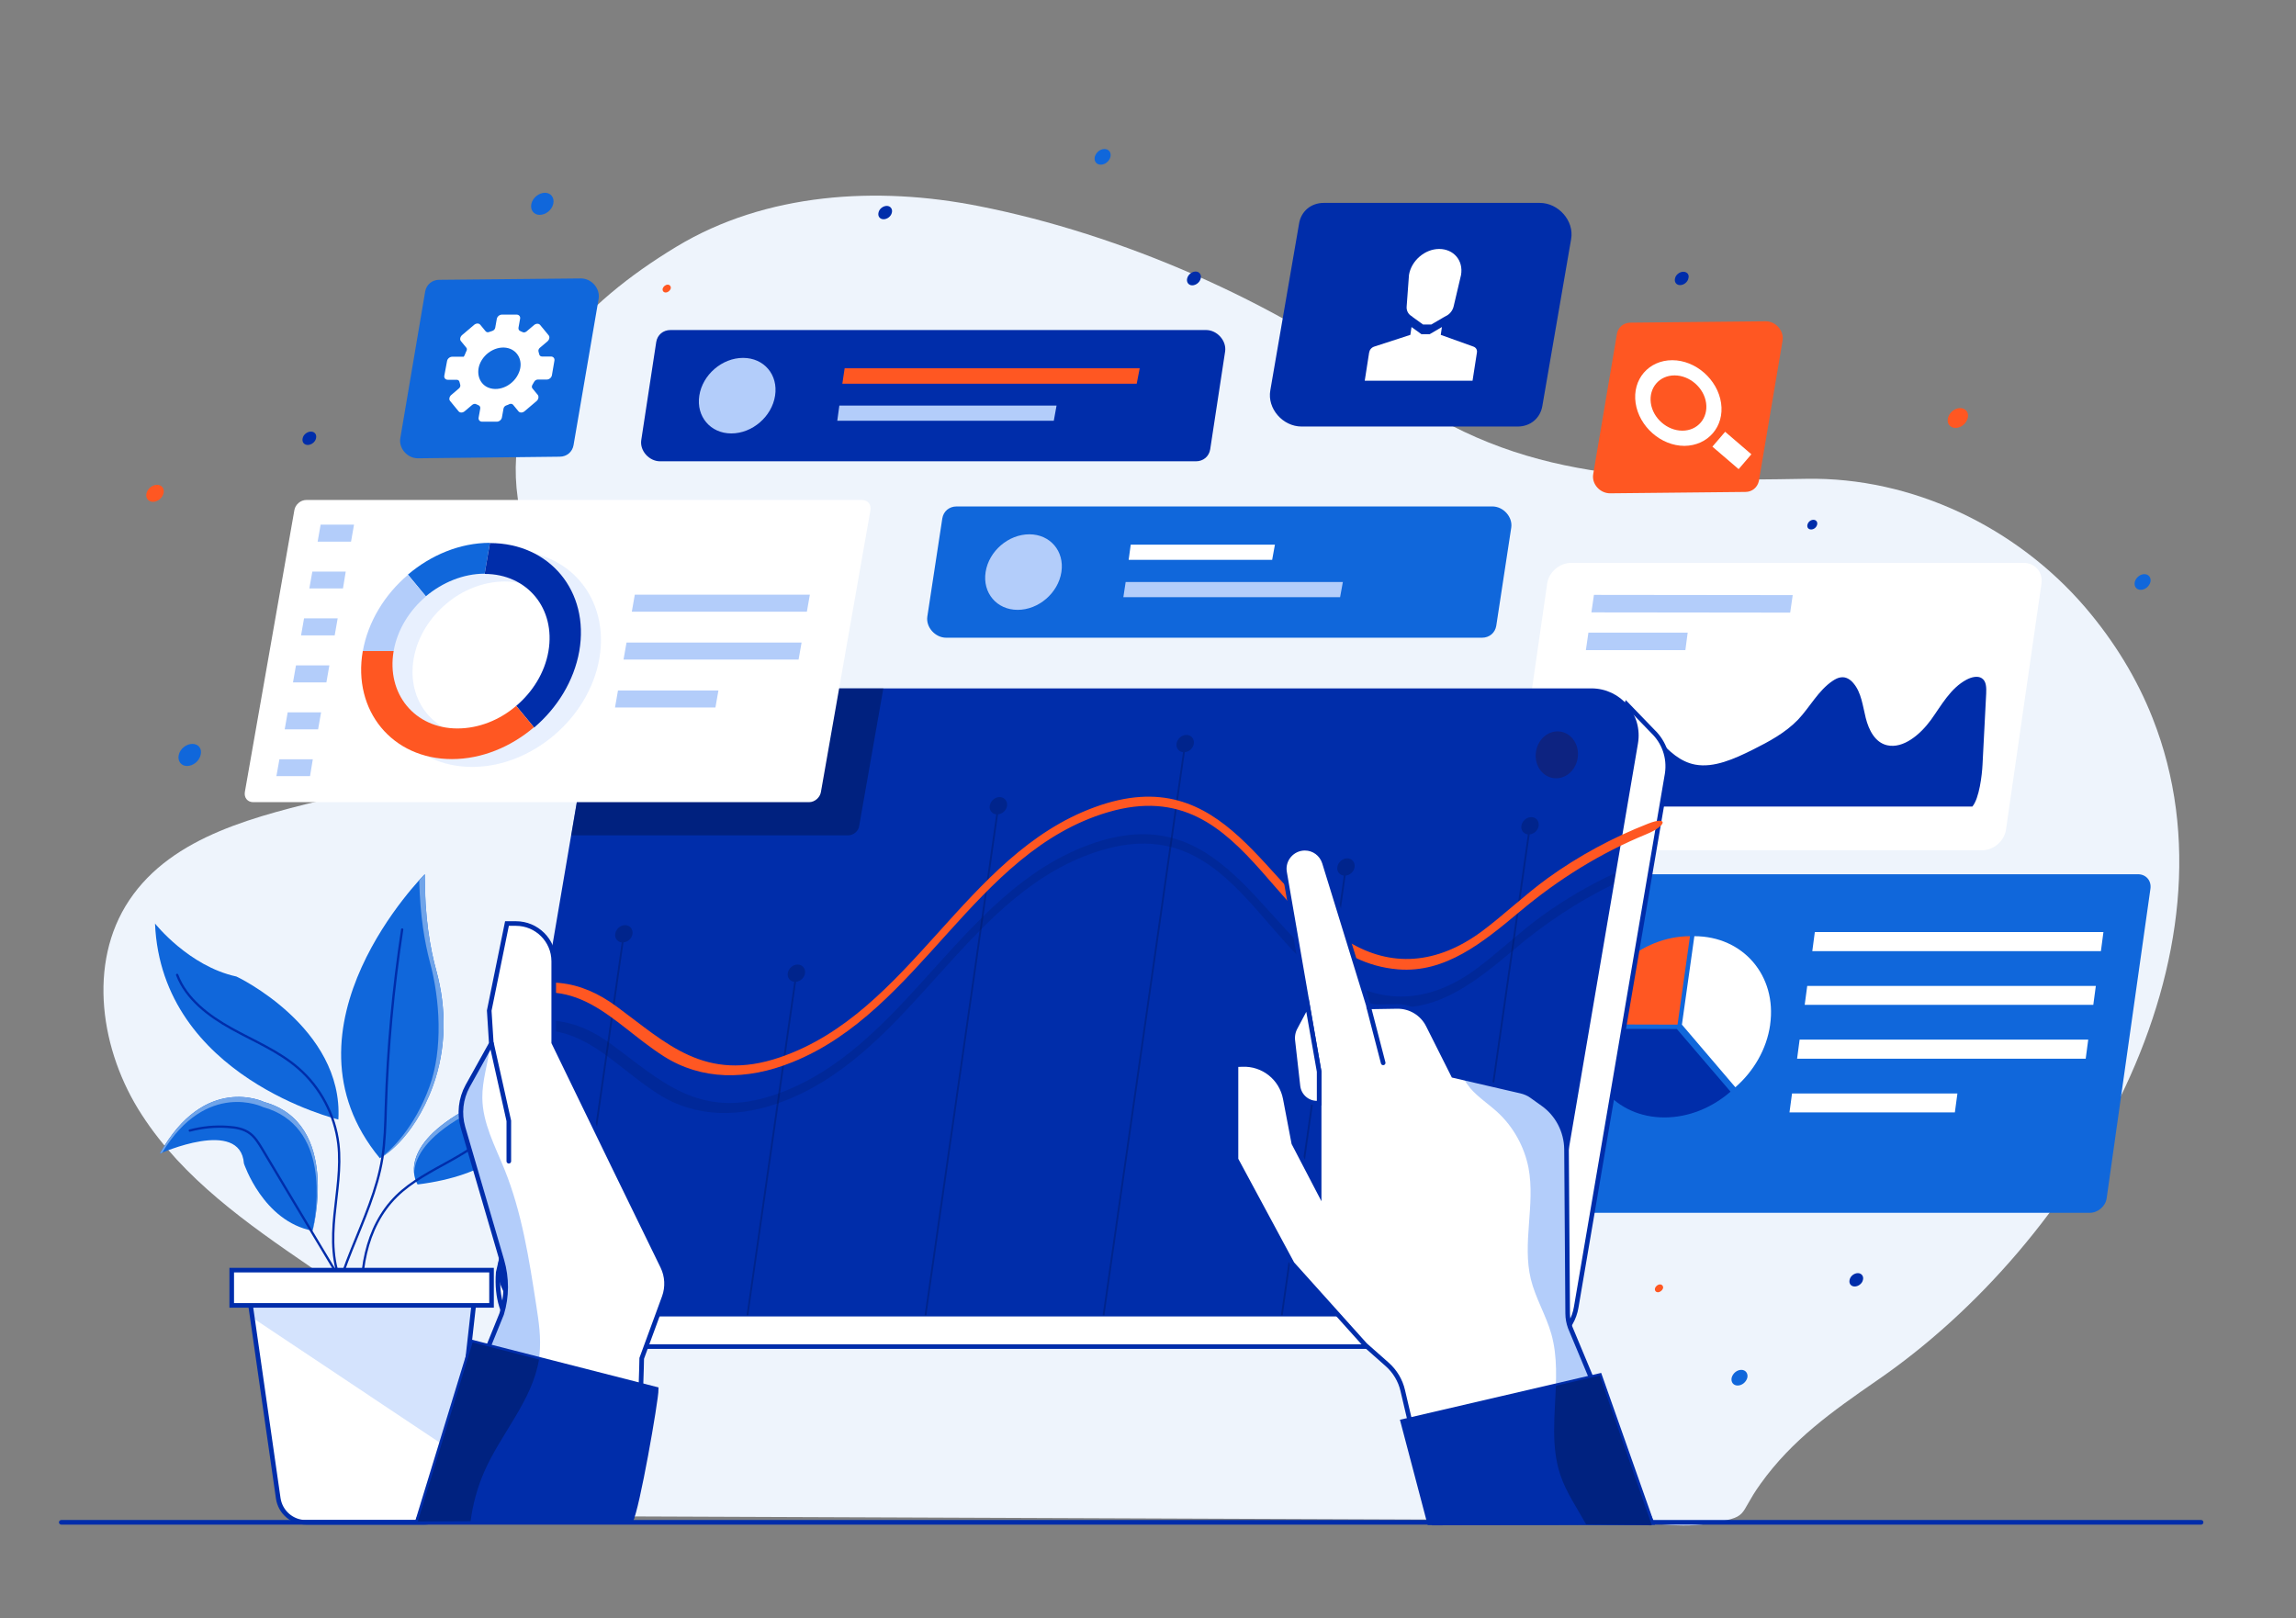 <?xml version="1.0" encoding="utf-8"?>
<!-- Generator: Adobe Illustrator 23.0.1, SVG Export Plug-In . SVG Version: 6.00 Build 0)  -->
<svg version="1.1" id="Data_Analysis" xmlns="http://www.w3.org/2000/svg" xmlns:xlink="http://www.w3.org/1999/xlink" x="0px"
	 y="0px" viewBox="0 0 996.8 702.6" style="enable-background:new 0 0 996.8 702.6;" xml:space="preserve">
<rect x="0" y="0" width="996.8" height="702.6" fill="#808080" stroke="none"/>
<style type="text/css">
	.st0{fill:#EEF4FC;}
	.st1{fill:#1067DB;}
	.st2{fill:#FFFFFF;}
	.st3{fill:#FF5722;}
	.st4{fill:#002DAA;}
	.st5{fill:#B3CDFA;}
	.st6{fill:#70A4E9;}
	.st7{fill:none;stroke:#002DAA;stroke-linecap:round;stroke-miterlimit:10;}
	.st8{opacity:0.57;fill:#B3CDFA;}
	.st9{fill:none;stroke:#002DAA;stroke-width:2;stroke-linecap:round;stroke-miterlimit:10;}
	.st10{fill:#0D2381;}
	.st11{opacity:0.5;fill:#001755;}
	.st12{opacity:0.3;fill:#B3CDFA;}
	.st13{opacity:0.7;fill:#002280;}
	.st14{opacity:0.2;fill:#001755;}
	.st15{fill:#002280;}
</style>
<g id="XMLID_5_">
	<g id="XMLID_505_">
		<path class="st0" d="M934.5,311.7c-6.6-16.7-16.3-32.9-29.3-48.1c-29.9-34.8-75.1-56.5-121-55.7c-65.6,1.1-124.6,1.9-180.3-39.6
			c-50.4-37.5-117-66.6-178.9-78.8c-44.3-8.8-92.6-5.8-131.3,17.6c-40.2,24.3-76,59.8-68.9,109.4c3.7,25.5,11.8,52.3,2.4,76.4
			c-12.3,31.7-49.1,45.2-82.2,53.3c-33,8-70,16.4-88.9,44.7c-18.3,27.4-12.5,65.6,5.5,93.2c17.9,27.7,45.7,47.2,72.9,65.8
			c22.6,15.5,42.7,31.7,62.4,50.6c6.8,6.6,16.4,13.8,21.4,21.8c6.3,10.2,4,24.7,13.1,33.2c9.5,8.8,21.1,2.8,33.8,2.9
			c42.7,0.2,85.4,0.3,128.1,0.5c101.6,0.4,203.3,0.8,304.9,1.2c0,0,0,0,0,0c13.8,0.1,29.4,3.8,43.1,1.5c19.1-3.1,12.7-3,23.1-17.4
			c13.7-19.1,31-31.3,50.2-44.6C902.4,539.5,975.3,414.7,934.5,311.7z"/>
	</g>
	<g id="XMLID_1093_">
		<path id="XMLID_1085_" class="st1" d="M907.3,526.6H639.5c-3.5,0-5.9-2.8-5.4-6.3l19-134.4c0.5-3.5,3.7-6.3,7.2-6.3h267.9
			c3.5,0,5.9,2.8,5.4,6.3l-19,134.4C914.1,523.8,910.8,526.6,907.3,526.6z"/>
		<polygon id="XMLID_1083_" class="st2" points="681.4,399.7 665.1,399.7 666.3,391.5 682.6,391.5 		"/>
		<polygon id="XMLID_1082_" class="st2" points="912.1,413 786.8,413 787.9,404.7 913.2,404.7 		"/>
		<polygon id="XMLID_1081_" class="st2" points="908.8,436.3 783.5,436.3 784.6,428.1 909.9,428.1 		"/>
		<polygon id="XMLID_1080_" class="st2" points="905.5,459.7 780.2,459.7 781.3,451.4 906.6,451.4 		"/>
		<polygon id="XMLID_1079_" class="st2" points="848.7,483 776.9,483 778,474.8 849.8,474.8 		"/>
		<polygon id="XMLID_1078_" class="st2" points="678.2,422.6 661.9,422.6 663.1,414.3 679.4,414.3 		"/>
		<polygon id="XMLID_1077_" class="st2" points="675,445.5 658.7,445.5 659.8,437.2 676.1,437.2 		"/>
		<polygon id="XMLID_1076_" class="st2" points="671.7,468.3 655.4,468.3 656.6,460 672.9,460 		"/>
		<polygon id="XMLID_1075_" class="st2" points="668.5,491.2 652.2,491.2 653.4,482.9 669.7,482.9 		"/>
		<polygon id="XMLID_1074_" class="st2" points="665.3,514 649,514 650.1,505.7 666.4,505.7 		"/>
		<g id="XMLID_820_">
			<path id="XMLID_1072_" class="st2" d="M735.6,406.5l-5.4,38.4l0,0l23.2,27.2c7.9-6.9,13.6-16.5,15.1-27.1c0,0,0-0.1,0-0.1
				C771.5,423.7,756.8,406.5,735.6,406.5z"/>
			<path id="XMLID_1071_" class="st3" d="M705,417.7c-7.9,6.9-13.6,16.5-15.1,27.1l38.4,0.1l0,0l5.4-38.4
				C723.1,406.5,712.9,410.8,705,417.7z"/>
			<path id="XMLID_1069_" class="st4" d="M728,446.8L728,446.8l-38.4-0.1c0,0,0,0,0,0.1c-3,21.2,11.8,38.4,33,38.4
				c10.6,0,20.8-4.3,28.7-11.2L728,446.8z"/>
		</g>
	</g>
	<g id="XMLID_1053_">
		<path id="XMLID_1070_" class="st2" d="M860.5,369.2l-196.4,0c-5,0-8.5-4-7.8-9l15.4-106.8c0.7-5,5.4-9,10.4-9l196.4,0
			c5,0,8.5,4,7.8,9l-15.4,106.8C870.2,365.2,865.5,369.2,860.5,369.2z"/>
		<polygon id="XMLID_1068_" class="st5" points="777.2,266 690.9,265.9 692,258.3 778.3,258.4 		"/>
		<polygon id="XMLID_1067_" class="st5" points="731.7,282.3 688.5,282.3 689.6,274.7 732.7,274.7 		"/>
		<path id="XMLID_1065_" class="st4" d="M669,350.2c8.2-9.2,17.3-21.1,26.4-29.5c3.2-3,6.8-6,10.9-6.6c5.8-0.8,10.2,3.4,13.9,7.3
			c4.4,4.7,9.2,9.4,15.8,10.6c8.1,1.5,17-2.5,25-6.5c7-3.5,14.1-7.3,19.6-13c5.2-5.5,8.8-12.7,15.1-16.9c1.1-0.7,2.3-1.4,3.6-1.5
			c2.2-0.3,4.1,1,5.4,2.6c3.4,4,4,9.8,5.3,15c1.3,5.2,4,10.7,9.3,11.9c7,1.6,14.4-4.7,19-11c4.6-6.4,8.5-13.8,15.5-17.5
			c2.1-1.1,4.8-1.8,6.6-0.6c2,1.3,2,4.1,1.9,6.6c-0.5,10.3-1.1,20.6-1.6,31c-0.2,4.3-1.4,14.6-4.4,18.1L669,350.2z"/>
	</g>
	<g id="XMLID_1000_">
		<path id="XMLID_998_" class="st1" d="M146.9,486.1c0,0-76.8-18.4-79.6-85.1c0,0,14.6,18.5,35.3,23
			C102.6,423.9,149.2,446.1,146.9,486.1z"/>
		<path id="XMLID_997_" class="st1" d="M233.6,462c0,0,9.6,44.6-52.3,52.3c0,0-9.3-13.8,16.6-30c4.1-2.6,8.7-4,13.5-4.8
			C217.5,478.4,227.4,474.8,233.6,462z"/>
		<path id="XMLID_995_" class="st6" d="M197.9,486.5c4.1-2.6,8.7-4,13.5-4.8c6.1-1,16-4.7,22.2-17.4c0,0,0.4,2,0.5,5.3
			c0.1-4.5-0.5-7.5-0.5-7.5c-6.2,12.8-16.1,16.4-22.2,17.4c-4.8,0.8-9.4,2.2-13.5,4.8c-16.2,10.2-18.6,19.4-18.1,24.9
			C180.1,503.5,183.7,495.4,197.9,486.5z"/>
		<path id="XMLID_994_" class="st1" d="M184.4,379.6c0,0-66.5,66.4-19.5,123.3c0,0,14.3-7.3,23.1-31.6c5.8-16,5.9-33.5,1.4-49.9
			C186.8,412.1,184.3,398.1,184.4,379.6z"/>
		<path id="XMLID_993_" class="st6" d="M189.4,421.4c-2.6-9.3-5.1-23.3-4.9-41.8c0,0,0.1-0.3-2.5,2.7c0.4,15.7,2.4,26.9,4.6,35.3
			c4.5,16.4,5.7,38.1-0.1,54.1c-6.5,18.1-17,28-21.5,31.2c0.6,0.8-0.7-0.8,0,0c0,0,14.3-7.3,23.1-31.6
			C193.8,455.3,193.9,437.9,189.4,421.4z"/>
		<path id="XMLID_992_" class="st1" d="M114.7,478.5c0,0-25.8-12.6-45.3,22.4c0,0,35-15.7,36.5,4.3c0,0,8.3,25.1,29.8,29.2
			C135.7,534.4,148.2,487.8,114.7,478.5z"/>
		<path id="XMLID_991_" class="st6" d="M114.2,480.7c29.2,8.1,23.5,44.4,21.5,53.7c0,0,0,0,0,0c0,0,12.5-46.6-21-55.9
			c0,0-25.8-12.6-45.3,22.4c0,0,0.4-0.2,1-0.4C89.7,468.7,114.2,480.7,114.2,480.7z"/>
		<path id="XMLID_981_" class="st7" d="M174.6,403.6c-3.9,25.6-6.3,51.4-7.1,77.3c-0.2,7.3-0.4,14.7-1.5,21.9
			c-4.4,27.6-23.9,52.3-22.4,80.3"/>
		<path id="XMLID_988_" class="st7" d="M216.9,486.9c-10.6,15.3-31.6,19.5-44.8,32.5c-13.6,13.4-16.9,34.5-14.2,53.4"/>
		<path id="XMLID_989_" class="st7" d="M76.9,423.3c4,10.5,13.7,17.8,23.6,23.3c9.9,5.5,20.5,9.8,29,17.2
			c9.6,8.3,15.9,20.3,17.4,32.9c1.2,10.3-0.7,20.7-1.7,31c-1,10.3-1.1,21.2,3.6,30.5"/>
		<path id="XMLID_990_" class="st7" d="M82.4,490.9c5.3-1.4,10.9-2,16.4-1.6c3.5,0.2,7.1,0.8,9.8,2.9c2.1,1.6,3.6,4,5,6.3
			c10,16.8,20.1,33.6,30.1,50.3c5.6,9.3,11.3,19.1,12.6,29.9"/>
		<path id="XMLID_972_" class="st2" d="M184.3,661h-51.5c-6,0-11.1-4.4-12-10.4l-13.6-94.9h99.7l-10.6,94.5
			C195.6,656.4,190.4,661,184.3,661z"/>
		<polygon id="XMLID_950_" class="st8" points="198.4,631.4 205.9,564.9 108.5,564.9 109.5,572.1 		"/>
		<path id="XMLID_1001_" class="st9" d="M184.3,661h-51.5c-6,0-11.1-4.4-12-10.4l-13.6-94.9h99.7l-10.6,94.5
			C195.6,656.4,190.4,661,184.3,661z"/>
		<rect id="XMLID_888_" x="100.6" y="551.5" class="st2" width="112.8" height="15.3"/>
		<rect id="XMLID_999_" x="100.6" y="551.5" class="st9" width="112.8" height="15.3"/>
	</g>
	<path id="XMLID_204_" class="st4" d="M385,89.4c-1.6,0-3.3,1.3-3.6,2.9c-0.4,1.6,0.6,2.9,2.2,2.9c1.6,0,3.3-1.3,3.6-2.9
		C387.6,90.8,386.6,89.4,385,89.4z"/>
	<path id="XMLID_56_" class="st4" d="M787.3,225.7c-1.2,0-2.3,0.9-2.6,2.1c-0.3,1.2,0.4,2.1,1.6,2.1s2.3-0.9,2.6-2.1
		C789.2,226.6,788.4,225.7,787.3,225.7z"/>
	<path id="XMLID_322_" class="st4" d="M730.8,118c-1.6,0-3.3,1.3-3.6,2.9c-0.4,1.6,0.6,2.9,2.2,2.9c1.6,0,3.3-1.3,3.6-2.9
		C733.5,119.3,732.5,118,730.8,118z"/>
	<path id="XMLID_98_" class="st4" d="M135,187.4c-1.6,0-3.3,1.3-3.6,2.9c-0.4,1.6,0.6,2.9,2.2,2.9c1.6,0,3.3-1.3,3.6-2.9
		C137.6,188.7,136.6,187.4,135,187.4z"/>
	<path id="XMLID_1103_" class="st4" d="M806.6,552.8c-1.6,0-3.3,1.3-3.6,2.9c-0.4,1.6,0.6,2.9,2.2,2.9c1.6,0,3.3-1.3,3.6-2.9
		C809.2,554.2,808.2,552.8,806.6,552.8z"/>
	<path id="XMLID_219_" class="st4" d="M519.1,117.9c-1.6,0-3.3,1.3-3.7,3c-0.4,1.6,0.6,3,2.2,3c1.6,0,3.3-1.3,3.7-3
		C521.7,119.3,520.7,117.9,519.1,117.9z"/>
	<path id="XMLID_103_" class="st3" d="M851,177.2c-2.4,0-4.7,1.9-5.3,4.3c-0.6,2.4,0.9,4.3,3.3,4.3c2.4,0,4.7-1.9,5.3-4.3
		C854.9,179.1,853.4,177.2,851,177.2z"/>
	<path id="XMLID_1101_" class="st3" d="M68.2,210.5c-2,0-4.1,1.6-4.6,3.7c-0.5,2,0.8,3.7,2.8,3.7c2,0,4.1-1.6,4.6-3.7
		C71.5,212.1,70.2,210.5,68.2,210.5z"/>
	<path id="XMLID_217_" class="st1" d="M479.5,64.7c-1.9,0-3.7,1.5-4.2,3.4c-0.4,1.9,0.7,3.4,2.6,3.4c1.9,0,3.7-1.5,4.2-3.4
		C482.5,66.2,481.4,64.7,479.5,64.7z"/>
	<path id="XMLID_1104_" class="st1" d="M756,594.8c-1.9,0-3.7,1.5-4.2,3.4c-0.4,1.9,0.7,3.4,2.6,3.4s3.7-1.5,4.2-3.4
		C759,596.3,757.8,594.8,756,594.8z"/>
	<path id="XMLID_79_" class="st1" d="M931,249.3c-1.9,0-3.7,1.5-4.2,3.4c-0.4,1.9,0.7,3.4,2.6,3.4c1.9,0,3.7-1.5,4.2-3.4
		C934,250.8,932.8,249.3,931,249.3z"/>
	<path id="XMLID_233_" class="st1" d="M236.6,83.7c-2.6,0-5.3,2.1-5.9,4.8c-0.6,2.6,1,4.8,3.6,4.8c2.6,0,5.3-2.1,5.9-4.8
		C240.8,85.9,239.2,83.7,236.6,83.7z"/>
	<path id="XMLID_411_" class="st3" d="M720.7,557.7c-1,0-1.9,0.8-2.2,1.7c-0.2,1,0.4,1.7,1.3,1.7s1.9-0.8,2.2-1.7
		C722.2,558.5,721.6,557.7,720.7,557.7z"/>
	<path id="XMLID_101_" class="st3" d="M289.9,123.6c-1,0-1.9,0.8-2.2,1.7c-0.2,1,0.4,1.7,1.3,1.7c1,0,1.9-0.8,2.2-1.7
		C291.4,124.4,290.8,123.6,289.9,123.6z"/>
	<path id="XMLID_1100_" class="st1" d="M83.5,323c-2.6,0-5.3,2.1-5.9,4.8c-0.6,2.6,1,4.8,3.6,4.8c2.6,0,5.3-2.1,5.9-4.8
		C87.8,325.1,86.2,323,83.5,323z"/>
	<g id="XMLID_769_">
		<g id="XMLID_771_">
			<path id="XMLID_776_" class="st1" d="M190.7,121.5l61.5-0.6c4.6,0,8.4,4.3,7.7,8.8L249,193.3c-0.5,2.9-2.9,5-6,5l-61.6,0.7l0,0
				c-4.6,0-8.4-4.4-7.6-8.8l10.8-63.7C185.2,123.5,187.6,121.5,190.7,121.5z"/>
			<path id="XMLID_772_" class="st2" d="M201.3,154.9l-5,0c-1,0-2,0.8-2.2,1.8l-1.2,6.4c-0.2,1,0.5,1.8,1.5,1.8l3.9,0
				c0.6,0,1.1,0.4,1.2,1c0.1,0.4,0.2,0.7,0.3,1.1c0.2,0.6-0.1,1.3-0.6,1.7l-3.3,2.8c-0.8,0.7-1.1,1.9-0.5,2.6l3.7,4.5
				c0.6,0.7,1.7,0.7,2.6,0l3.3-2.8c0.5-0.4,1.2-0.6,1.7-0.3c0.4,0.2,0.8,0.3,1.1,0.5c0.5,0.2,0.8,0.8,0.7,1.4l-0.7,3.9
				c-0.2,1,0.5,1.8,1.5,1.8h6.4c1,0,2-0.8,2.2-1.8l0.7-3.9c0.1-0.6,0.6-1.2,1.3-1.4c0.4-0.1,0.8-0.3,1.2-0.5
				c0.6-0.3,1.3-0.2,1.7,0.3l2.3,2.8c0.6,0.7,1.7,0.7,2.6,0l5.3-4.5c0.8-0.7,1-1.9,0.5-2.6l-2.3-2.8c-0.4-0.4-0.4-1.1,0-1.7
				c0.2-0.4,0.5-0.8,0.7-1.2c0.3-0.6,1-1,1.6-1l3.9,0c1,0,2-0.8,2.2-1.8l1.1-6.4c0.2-1-0.5-1.8-1.5-1.8l-3.9,0c-0.6,0-1.1-0.4-1.2-1
				c-0.1-0.4-0.2-0.7-0.3-1.1c-0.2-0.6,0.1-1.3,0.6-1.7l3.3-2.8c0.8-0.7,1.1-1.9,0.5-2.6l-3.7-4.5c-0.6-0.7-1.7-0.7-2.6,0l-3.3,2.8
				c-0.5,0.4-1.2,0.6-1.7,0.3c-0.4-0.2-0.8-0.3-1.1-0.5c-0.5-0.2-0.8-0.8-0.7-1.4l0.7-3.9c0.2-1-0.5-1.8-1.5-1.8l-6.4,0
				c-1,0-2,0.8-2.2,1.8l-0.7,3.9c-0.1,0.6-0.6,1.2-1.3,1.4c-0.4,0.1-0.8,0.3-1.2,0.4c-0.6,0.3-1.3,0.2-1.7-0.3l-2.3-2.8
				c-0.6-0.7-1.7-0.7-2.6,0l-5.3,4.5c-0.8,0.7-1.1,1.9-0.5,2.6l2.3,2.8c0.4,0.4,0.4,1.1,0,1.7C202,153.7,201.4,154.9,201.3,154.9z
				 M225.4,161.5c-2.1,5.6-8.5,8.8-13.4,6.8c-3.7-1.5-5.3-5.8-3.8-10c2.1-5.6,8.5-8.8,13.4-6.8C225.4,153.1,227,157.4,225.4,161.5z"
				/>
		</g>
	</g>
	<g id="XMLID_1530_">
		<g id="XMLID_1539_">
			<path id="XMLID_1548_" class="st4" d="M565.1,185.2h93.8c5.5,0,9.8-3.6,10.7-8.9l12.5-72.5c1.4-7.9-5.5-15.7-13.6-15.7h-93.8
				c-5.5,0-9.8,3.6-10.7,8.9l-12.5,72.5C550.1,177.4,556.9,185.2,565.1,185.2z"/>
		</g>
		<g id="XMLID_1534_">
			<path id="XMLID_1536_" class="st2" d="M639.7,150.5l-14.2-5.1l0.5-3.4l-5.3,3.1h-3.6l-4.3-3.1l-0.5,3.4l-15.7,5.1
				c-1.2,0.4-2,1.4-2.2,2.6l-1.9,12.2h46.8l1.9-12.2C641.4,151.9,640.8,150.9,639.7,150.5z"/>
			<path id="XMLID_1535_" class="st2" d="M624.8,108.1c-6.2,0-12.1,5.1-13.1,11.3l-1,13.6c-0.2,1.8,0.7,3.5,2.2,4.3l0.6,0.5l4.3,3.1
				h3.6l5.3-3.1l0.9-0.5c1.8-0.8,3.1-2.5,3.5-4.3l3.2-13.6C635.4,113.1,631.1,108.1,624.8,108.1z"/>
		</g>
	</g>
	<g id="XMLID_664_">
		<path id="XMLID_691_" class="st2" d="M717.6,317.6L717.6,317.6l-11.4-11.8c0,0-1,2.7-2.4,6.2c-0.1,0-0.2,0-0.4,0H288.7
			c-10,0-18.6,7.2-20.2,17.1l-52.2,223.4c-1.7,22.7,12.3,32.2,25,32.2h422.8c10,0,18.6-7.2,20.2-17.1l39.5-231.6
			C724.9,328.8,722.3,322.1,717.6,317.6z"/>
		<path id="XMLID_663_" class="st9" d="M717.6,317.6L717.6,317.6l-11.4-11.8c0,0-1,2.7-2.4,6.2c-0.1,0-0.2,0-0.4,0H288.7
			c-10,0-18.6,7.2-20.2,17.1l-52.2,223.4c-1.7,22.7,12.3,32.2,25,32.2h422.8c10,0,18.6-7.2,20.2-17.1l39.5-231.6
			C724.9,328.8,722.3,322.1,717.6,317.6z"/>
		<path id="XMLID_662_" class="st4" d="M651.4,571.6H236.7c-12.7,0-22.4-11.4-20.2-24L255.9,316c1.7-9.9,10.2-17.1,20.2-17.1h414.8
			c12.7,0,22.4,11.4,20.2,24l-39.5,231.6C670,564.4,661.5,571.6,651.4,571.6z"/>
		<path id="XMLID_674_" class="st10" d="M684.9,329.4c-1,5.6-5.8,9.3-10.8,8.4c-5-0.9-8.2-6.1-7.2-11.7c1-5.6,5.8-9.3,10.8-8.4
			C682.6,318.6,685.9,323.8,684.9,329.4z"/>
	</g>
	<line id="XMLID_22_" class="st9" x1="26.6" y1="661" x2="955.6" y2="661"/>
	<path id="XMLID_667_" class="st11" d="M276.2,298.9c-10,0-18.6,7.2-20.2,17.1l-8,46.7h120.3c2.2,0,4.4-1.8,4.7-4l10.5-59.8H276.2z"
		/>
	<g id="XMLID_648_">
		<path id="XMLID_798_" class="st2" d="M351.3,348.3H109.9c-2.4,0-4-1.9-3.6-4.4l21.5-122.4c0.4-2.4,2.7-4.4,5.1-4.4h241.4
			c2.4,0,4,1.9,3.6,4.4l-21.5,122.4C356,346.3,353.7,348.3,351.3,348.3z"/>
		<polygon id="XMLID_796_" class="st5" points="152.4,235.2 137.9,235.2 139.2,227.8 153.7,227.8 		"/>
		<polygon id="XMLID_795_" class="st5" points="148.9,255.5 134.3,255.5 135.6,248.2 150.1,248.2 		"/>
		<polygon id="XMLID_757_" class="st5" points="145.3,275.9 130.7,275.9 132,268.5 146.6,268.5 		"/>
		<polygon id="XMLID_753_" class="st5" points="141.7,296.3 127.2,296.3 128.5,288.9 143,288.9 		"/>
		<polygon id="XMLID_750_" class="st5" points="138.1,316.7 123.6,316.7 124.9,309.3 139.4,309.3 		"/>
		<polygon id="XMLID_749_" class="st5" points="134.6,337 120,337 121.3,329.7 135.8,329.7 		"/>
		<polygon id="XMLID_748_" class="st5" points="350.3,265.6 274.3,265.6 275.6,258.2 351.6,258.2 		"/>
		<polygon id="XMLID_747_" class="st5" points="346.7,286.4 270.7,286.4 272,279 348,279 		"/>
		<polygon id="XMLID_738_" class="st5" points="310.6,307.2 267,307.2 268.3,299.8 311.9,299.8 		"/>
		<path id="XMLID_694_" class="st12" d="M221.5,239.1L221.5,239.1c-13,0-25.6,5.3-35.6,13.8c-10,8.5-17.3,20.2-19.6,33.2
			C161.8,312,179.1,333,205,333c13,0,25.6-5.3,35.6-13.8c10-8.5,17.3-20.2,19.6-33.2v0C264.7,260.1,247.4,239.1,221.5,239.1z
			 M232.8,309.8c-7.1,6.1-16.2,9.8-25.5,9.8c-18.5,0-30.9-15-27.7-33.6c1.6-9.3,6.9-17.7,14-23.7c7.1-6.1,16.2-9.8,25.5-9.8l0,0
			c18.5,0,30.9,15,27.7,33.6v0C245.2,295.3,240,303.7,232.8,309.8z"/>
		<g id="XMLID_672_">
			<path id="XMLID_677_" class="st1" d="M210.4,249.1L210.4,249.1l2.3-13.4h0c-13,0-25.6,5.3-35.6,13.8l7.8,9.4
				C192.1,252.9,201.1,249.1,210.4,249.1z"/>
			<path id="XMLID_676_" class="st4" d="M212.7,235.8l-2.3,13.4c18.5,0,30.9,15,27.7,33.6v0c-1.6,9.3-6.9,17.7-14,23.7l7.8,9.4
				c10-8.5,17.3-20.2,19.6-33.2v0C256,256.8,238.7,235.8,212.7,235.8z"/>
			<path id="XMLID_675_" class="st5" d="M170.9,282.7c1.6-9.3,6.9-17.7,14-23.7l-7.8-9.4c-10,8.5-17.3,20.2-19.6,33.2l0,0H170.9
				L170.9,282.7z"/>
			<path id="XMLID_673_" class="st3" d="M224.1,306.5c-7.1,6.1-16.2,9.8-25.5,9.8c-18.5,0-30.9-15-27.7-33.6h-13.4
				c-4.5,25.9,12.8,46.9,38.7,46.9c13,0,25.6-5.3,35.6-13.8L224.1,306.5z"/>
		</g>
	</g>
	<g id="XMLID_647_">
		<g id="XMLID_812_">
			<path id="XMLID_825_" class="st13" d="M247.5,571.1l23.2-161.9c1.9-0.2,3.6-1.7,3.9-3.7c0.3-2.1-1.2-3.8-3.2-3.8
				c-2.1,0-4,1.7-4.3,3.8c-0.3,1.9,1,3.5,2.8,3.7l-23.2,161.9H247.5z"/>
			<path id="XMLID_849_" class="st13" d="M324.9,571.1l20.7-144.8c1.9-0.2,3.6-1.7,3.9-3.7c0.3-2.1-1.2-3.8-3.2-3.8
				c-2.1,0-4,1.7-4.3,3.8c-0.3,1.9,1,3.5,2.8,3.7l-20.7,144.8H324.9z"/>
			<path id="XMLID_851_" class="st13" d="M664.8,354.8c-2.1,0-4,1.7-4.3,3.8c-0.3,1.9,1,3.5,2.8,3.7l-29.8,208.9h0.8l29.8-208.9
				c1.9-0.2,3.6-1.7,3.9-3.7C668.3,356.5,666.9,354.8,664.8,354.8z"/>
			<path id="XMLID_853_" class="st13" d="M556.9,571.1l27.3-190.9c1.9-0.2,3.6-1.7,3.9-3.7c0.3-2.1-1.2-3.8-3.2-3.8
				c-2.1,0-4,1.7-4.3,3.8c-0.3,1.9,1,3.5,2.8,3.7l-27.3,190.9H556.9z"/>
			<path id="XMLID_854_" class="st13" d="M479.5,571.1l34.9-244.5c1.9-0.2,3.6-1.7,3.9-3.7c0.3-2.1-1.2-3.8-3.2-3.8
				c-2.1,0-4,1.7-4.3,3.8c-0.3,1.9,1,3.5,2.8,3.7l-34.9,244.5H479.5z"/>
			<path id="XMLID_855_" class="st13" d="M402.2,571.1l31.1-217.5c1.9-0.2,3.6-1.7,3.9-3.7c0.3-2.1-1.2-3.8-3.2-3.8
				c-2.1,0-4,1.7-4.3,3.8c-0.3,1.9,1,3.5,2.8,3.7l-31.1,217.5H402.2z"/>
		</g>
		<path id="XMLID_819_" class="st14" d="M700.5,383.9l0.7-4.8c-11,5.1-21.7,11.3-31.8,18.6c-9.9,7.2-18.8,15.8-28.6,23.1
			c-19.6,14.4-39.4,15.5-57.6,4.5c-36.9-22.2-52.9-79.6-110.4-58.5c-56.6,20.7-79.7,89.2-136.6,108.6c-32.5,11.1-49.3-6.2-70.8-22
			c-9.7-7.1-19.4-10.7-30.1-10.4l-0.7,4.3c20.6-0.1,33.3,16.3,51.1,27.7c16.3,10.4,35.9,10.7,55.9,2.6
			c55.6-22.3,78.9-91.3,136.9-108.5c63.7-18.9,71.8,63.7,126,68.2c20.5,1.7,36.8-11.6,52.7-24.9
			C670.8,400.8,685.2,391.4,700.5,383.9z"/>
		<g id="XMLID_813_">
			<path id="XMLID_814_" class="st3" d="M715.6,357.6c-15.3,6-30.1,13.9-43.8,23.8c-9.9,7.2-18.8,15.8-28.6,23.1
				c-19.6,14.4-39.4,15.5-57.6,4.5c-36.9-22.2-52.9-79.6-110.4-58.5c-56.6,20.7-79.7,89.2-136.6,108.6c-32.5,11.1-49.3-6.2-70.8-22
				c-16-11.8-32.2-14-53-4.8c-2.5,1.1-1,4.6,1.6,3.5c34.2-15.1,48.6,8,71.7,22.8c16.3,10.4,35.9,10.7,55.9,2.6
				c55.6-22.3,78.9-91.3,136.9-108.5c63.7-18.9,71.8,63.7,126,68.2c20.5,1.7,36.8-11.6,52.7-24.9c17.1-14.4,35.5-25.7,55.2-33.8
				C723.8,358.5,724.3,354.2,715.6,357.6z"/>
		</g>
	</g>
	<g id="XMLID_658_">
		<path id="XMLID_653_" class="st2" d="M220.1,401h3.9c9,0,16.4,7.3,16.4,16.4v35.3l26,53.6l21.4,43.8c2,4,2.2,8.7,0.8,12.9
			l-9.3,26.8c0,4.9-2.7,66.1-5.3,70.3h-2.5l-90.1,0.5l36.5-90.1c2.3-7.5,2.3-15.6,0.1-23.2l-16.9-57.8c-1.7-6-1-12.4,2-17.9
			l10.3-18.5l-0.9-14.3L220.1,401z"/>
		<g id="XMLID_669_">
			<g id="XMLID_670_">
				<path class="st5" d="M213.2,450.2c0-1.1,0-2.3-0.1-3.4c0-0.6-0.1-1.1-0.2-1.7L213.2,450.2z"/>
			</g>
			<g id="XMLID_681_">
				<path class="st5" d="M201.1,489.5l16.9,57.8c0.6,1.9,1,3.8,1.2,5.8c0.1,1,0.2,2,0.3,3c0.3,4.8-0.2,9.7-1.7,14.4l-32.6,90.1
					l19-0.1c1-7.4,2.9-14.5,5.9-21.4c7.6-17.3,22-32.1,24.1-50.9c0.8-7.2-0.3-14.4-1.4-21.5c-3.1-20-6.2-40.2-13.8-59
					c-4.1-10.1-9.5-20.1-9.6-31c-0.1-7.6,2.5-15.1,3.4-22.6l-1.5,2.7l-8.3,15c-2.5,4.4-3.4,9.5-2.7,14.5
					C200.6,487.2,200.8,488.3,201.1,489.5z"/>
			</g>
		</g>
		<path id="XMLID_651_" class="st9" d="M220.1,401h3.9c9,0,16.4,7.3,16.4,16.4v35.3l26,53.6l21.3,43.7c2,4.1,2.2,8.9,0.7,13.1
			l-9.8,26.7c0,4.9-2,66.1-4.7,70.3h-2.5l-90.1,0.5l36.5-90.1c2.3-7.5,2.3-15.6,0.1-23.2l-16.9-57.8c-1.7-6-1-12.4,2-17.9l10.3-18.5
			l-0.9-14.3L220.1,401z"/>
		<path id="XMLID_660_" class="st4" d="M284.9,603.2c0,4.9-8.4,52.7-11,56.8h-2.5l-90.1,0.5l23.8-77.7L284.9,603.2z"/>
		<path id="XMLID_661_" class="st9" d="M284.9,603.2c0,4.9-8.4,52.7-11,56.8h-2.5l-90.1,0.5l23.8-77.7L284.9,603.2z"/>
		<polyline id="XMLID_649_" class="st9" points="213.4,453.1 220.9,486.7 220.9,504.2 		"/>
		<g id="XMLID_684_">
			<path class="st15" d="M205.2,582.9l-23.8,77.7l22.9-0.1c1-7.4,2.9-14.5,5.9-21.4c7.3-16.7,20.9-31,23.8-48.8L205.2,582.9z"/>
		</g>
	</g>
	<g id="XMLID_1995_">
		<path id="XMLID_1991_" class="st2" d="M572.7,465.4v52.1l-11-21.1l-3.7-19.4c-1.7-8.9-9.6-15.2-18.7-14.8l-2.7,0.1v41.1l24.4,45.3
			l31.7,35.3l9.5,8.4c3.4,3,5.8,7,6.8,11.4l11.5,57.4l93.4-0.6l-32.2-84.2c-0.7-1.9-1.1-4-1.1-6.1l-0.5-71.3
			c-0.1-7.8-3.9-15.2-10.3-19.7l-4.9-3.5c-1.4-1-2.9-1.6-4.5-2L631,467L620,445.1c-2.6-5.1-7.8-8.2-13.5-8.1l-12.2,0.2L575,374.6
			c-1.2-3.8-4.6-6.3-8.5-6.3l0,0c-5.5,0-9.8,5-8.8,10.5L572.7,465.4z"/>
		<g id="XMLID_671_">
			<path class="st5" d="M638.4,472.6c3.4,3.9,7.9,6.8,11.7,10.3c6.9,6.3,11.7,15,13.5,24.2c3,15.9-2.8,32.6,1,48.3
				c2,8.2,6.6,15.7,8.9,23.8c5.6,19.8-2.7,41.7,3.9,61.2c2.4,7.2,6.7,13.6,10.5,20.3l26.1-0.2l-32.2-84.2c-0.2-0.5-0.3-1-0.5-1.5
				c-0.4-1.5-0.6-3-0.7-4.6l-0.5-71.3c0-0.5,0-1-0.1-1.5c-0.1-1-0.2-1.9-0.4-2.9c-0.2-0.9-0.4-1.9-0.7-2.8s-0.6-1.8-1-2.7
				c-1-2.2-2.3-4.2-3.9-6c-1.3-1.4-2.7-2.8-4.3-3.9l-2.9-2l-2-1.4c-0.3-0.2-0.7-0.5-1.1-0.7c-1.1-0.6-2.2-1.1-3.5-1.4l-25.1-5.9
				C636.1,469.6,637.2,471.1,638.4,472.6z"/>
		</g>
		<path id="XMLID_1990_" class="st9" d="M572.7,465.4v52.1l-11-21.1l-3.7-19.4c-1.7-8.9-9.6-15.2-18.7-14.8l-2.7,0.1v41.1l24.4,45.3
			l31.7,35.3l9.5,8.4c3.4,3,5.8,7,6.8,11.4l13.5,57.5L717,661l-35.3-84.6c-0.7-1.9-1.1-4-1.1-6.1l-0.5-71.3
			c-0.1-7.8-3.9-15.2-10.3-19.7l-4.9-3.5c-1.4-1-2.9-1.6-4.5-2L631,467L620,445.1c-2.6-5.1-7.8-8.2-13.5-8.1l-12.2,0.2L575,374.6
			c-1.2-3.8-4.6-6.3-8.5-6.3l0,0c-5.5,0-9.8,5-8.8,10.5L572.7,465.4z"/>
		<polygon id="XMLID_1993_" class="st4" points="694.5,597.3 717,662.3 620.6,661.2 609,617.2 		"/>
		<polygon id="XMLID_1994_" class="st9" points="694.5,597.3 717,661 620.6,661.2 609,617.2 		"/>
		<path id="XMLID_1992_" class="st2" d="M567.6,436.3l-5.2,9.8c-1,1.8-1.4,3.9-1.1,6l2.2,19.5c0.5,4.2,4,7.4,8.3,7.4h0.9v-13.7
			L567.6,436.3z"/>
		<path id="XMLID_1989_" class="st9" d="M567.6,436.3l-5.2,9.8c-1,1.8-1.4,3.9-1.1,6l2.2,19.5c0.5,4.2,4,7.4,8.3,7.4h0.9v-13.7
			L567.6,436.3z"/>
		<line id="XMLID_1988_" class="st9" x1="594.2" y1="437.2" x2="600.5" y2="461.5"/>
		<g id="XMLID_668_">
			<path class="st15" d="M694.5,597.3l-19,4.4c-0.5,13.1-2.2,26.4,1.9,38.7c2.6,7.7,7.3,14.4,11.2,21.5l28.5,0.3L694.5,597.3z"/>
		</g>
	</g>
	<g id="XMLID_832_">
		<path id="XMLID_838_" class="st4" d="M523.6,143.3H291.1c-3.2,0-5.7,2.1-6.2,5.2l-6.5,42.6c-0.7,4.6,3.4,9.2,8.2,9.2h232.6
			c3.2,0,5.7-2.1,6.2-5.2l6.5-42.6C532.5,147.9,528.4,143.3,523.6,143.3z"/>
		<g id="XMLID_836_">
			<path id="XMLID_837_" class="st5" d="M336.5,171.8c-1.4,9.1-9.9,16.4-19,16.4c-9.1,0-15.3-7.4-13.9-16.4
				c1.4-9.1,9.9-16.4,19-16.4C331.7,155.4,337.9,162.7,336.5,171.8z"/>
		</g>
		<polygon id="XMLID_835_" class="st3" points="493.5,166.6 365.7,166.6 366.7,159.9 494.8,159.9 		"/>
		<polygon id="XMLID_833_" class="st5" points="457.5,182.7 363.5,182.7 364.4,176.1 458.7,176.1 		"/>
	</g>
	<g id="XMLID_821_">
		<path id="XMLID_831_" class="st1" d="M647.9,219.9H415.3c-3.2,0-5.7,2.1-6.2,5.2l-6.5,42.6c-0.7,4.6,3.4,9.2,8.2,9.2h232.6
			c3.2,0,5.7-2.1,6.2-5.2l6.5-42.6C656.8,224.5,652.7,219.9,647.9,219.9z"/>
		<g id="XMLID_824_">
			<path id="XMLID_828_" class="st5" d="M460.8,248.4c-1.4,9.1-9.9,16.4-19,16.4c-9.1,0-15.3-7.4-13.9-16.4
				c1.4-9.1,9.9-16.4,19-16.4C455.9,232,462.2,239.3,460.8,248.4z"/>
		</g>
		<polygon id="XMLID_823_" class="st2" points="552.3,243.1 490,243.1 490.9,236.5 553.5,236.5 		"/>
		<polygon id="XMLID_822_" class="st5" points="581.8,259.3 487.7,259.3 488.7,252.7 583,252.7 		"/>
	</g>
	<g id="XMLID_1084_">
		<path id="XMLID_1098_" class="st3" d="M757.8,213.6l-58.8,0.6c-4.4,0-8.1-4.1-7.3-8.4l10.3-60.9c0.5-2.8,2.8-4.7,5.7-4.8l58.9-0.6
			l0,0c4.4,0,8,4.2,7.3,8.4l-10.3,61C763,211.6,760.7,213.6,757.8,213.6z"/>
		<path id="XMLID_1095_" class="st2" d="M747.2,175c-1.5-10.2-11-18.6-21.2-18.6c-10.2,0-17.4,8.3-15.9,18.6
			c1.5,10.2,11,18.6,21.2,18.6C741.5,193.5,748.7,185.2,747.2,175z M730.4,187c-6.6,0-12.8-5.4-13.7-12c-0.9-6.6,3.7-12,10.3-12
			c6.6,0,12.8,5.4,13.7,12C741.6,181.6,737,187,730.4,187z"/>
		<g id="XMLID_1092_">
			
				<rect id="XMLID_1094_" x="747.9" y="188.4" transform="matrix(0.651 -0.759 0.759 0.651 113.553 638.942)" class="st2" width="8.5" height="15"/>
		</g>
	</g>
</g>
</svg>
